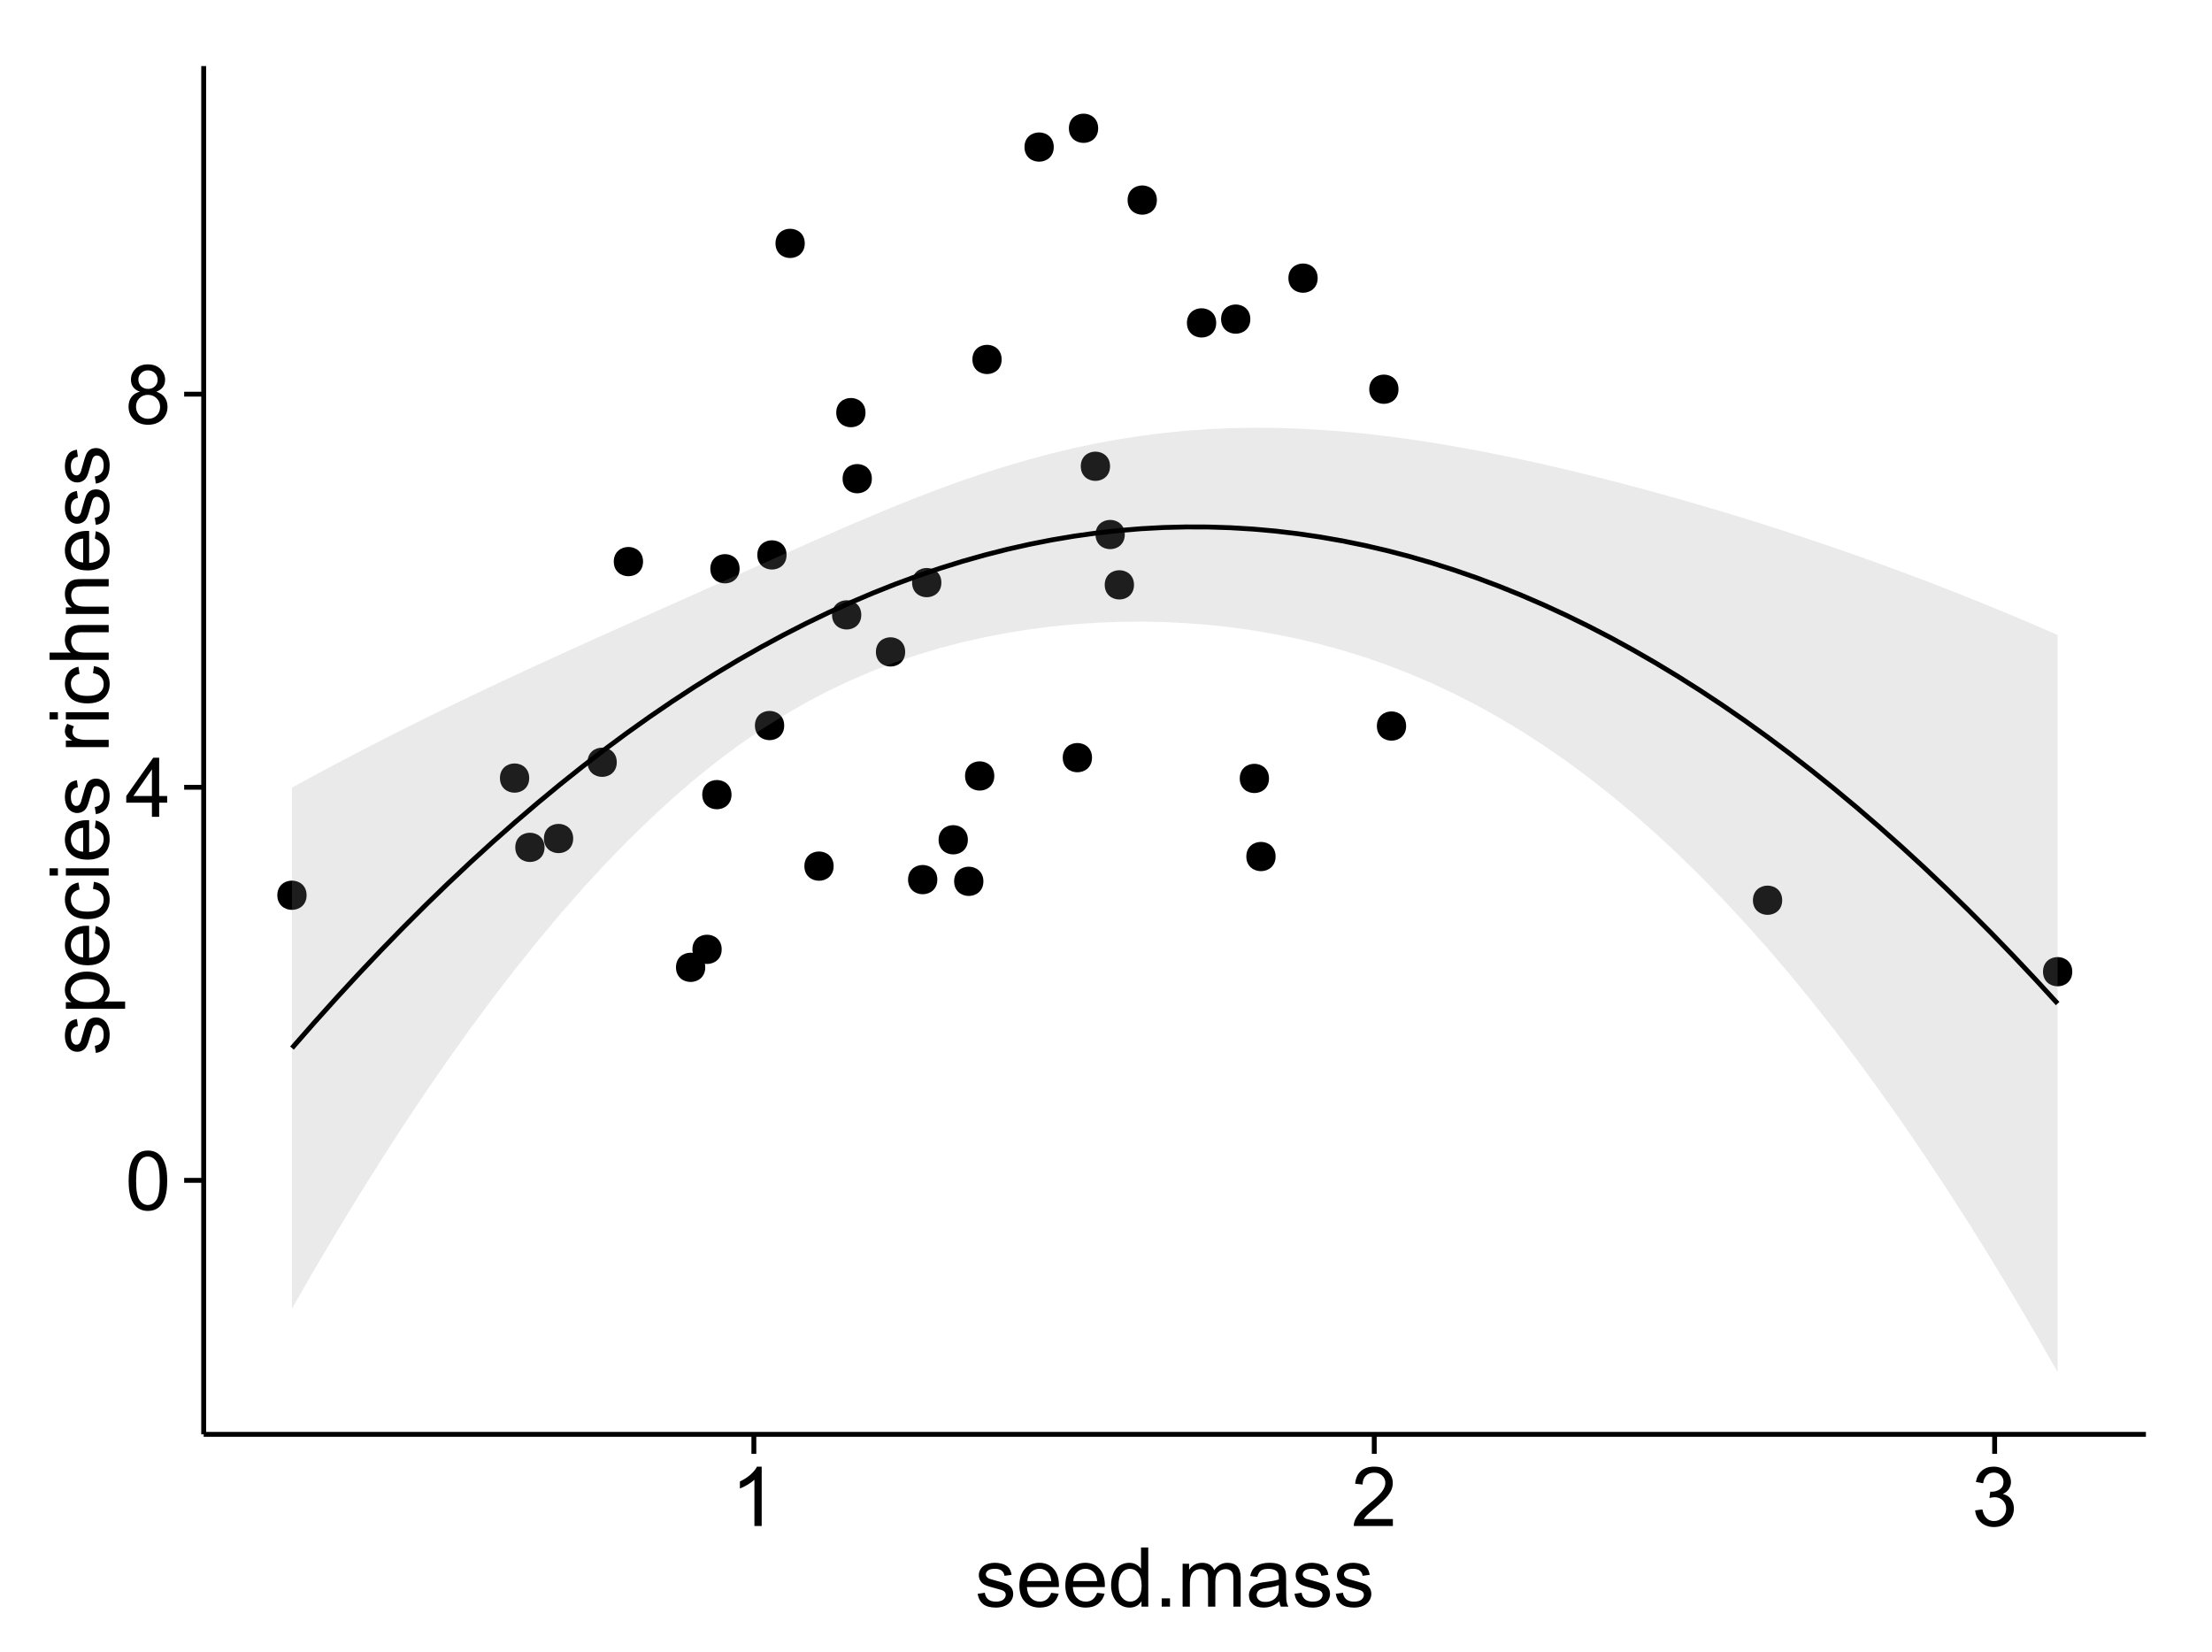 <?xml version="1.0" encoding="UTF-8"?>
<svg xmlns="http://www.w3.org/2000/svg" xmlns:xlink="http://www.w3.org/1999/xlink" width="482pt" height="360pt" viewBox="0 0 482 360" version="1.1">
<defs>
<g>
<symbol overflow="visible" id="glyph0-0">
<path style="stroke:none;" d="M 0.746 -6.355 C 0.742 -7.875 0.898 -9.102 1.215 -10.031 C 1.527 -10.961 1.996 -11.676 2.613 -12.18 C 3.23 -12.684 4.008 -12.938 4.949 -12.938 C 5.637 -12.938 6.242 -12.797 6.766 -12.52 C 7.285 -12.238 7.715 -11.836 8.059 -11.316 C 8.395 -10.789 8.664 -10.152 8.859 -9.398 C 9.051 -8.645 9.145 -7.629 9.148 -6.355 C 9.145 -4.84 8.992 -3.617 8.684 -2.691 C 8.371 -1.762 7.906 -1.047 7.289 -0.539 C 6.672 -0.035 5.891 0.215 4.949 0.219 C 3.703 0.215 2.727 -0.227 2.023 -1.117 C 1.168 -2.188 0.742 -3.934 0.746 -6.355 Z M 2.375 -6.355 C 2.371 -4.234 2.621 -2.824 3.117 -2.129 C 3.609 -1.426 4.219 -1.078 4.949 -1.082 C 5.672 -1.078 6.281 -1.43 6.781 -2.137 C 7.273 -2.836 7.523 -4.242 7.523 -6.355 C 7.523 -8.473 7.273 -9.883 6.781 -10.582 C 6.281 -11.277 5.664 -11.625 4.93 -11.629 C 4.199 -11.625 3.621 -11.316 3.191 -10.703 C 2.645 -9.918 2.371 -8.469 2.375 -6.355 Z M 2.375 -6.355 "/>
</symbol>
<symbol overflow="visible" id="glyph0-1">
<path style="stroke:none;" d="M 5.82 0 L 5.82 -3.086 L 0.227 -3.086 L 0.227 -4.535 L 6.109 -12.883 L 7.398 -12.883 L 7.398 -4.535 L 9.141 -4.535 L 9.141 -3.086 L 7.398 -3.086 L 7.398 0 Z M 5.82 -4.535 L 5.82 -10.344 L 1.785 -4.535 Z M 5.82 -4.535 "/>
</symbol>
<symbol overflow="visible" id="glyph0-2">
<path style="stroke:none;" d="M 3.18 -6.988 C 2.52 -7.227 2.035 -7.57 1.723 -8.016 C 1.406 -8.461 1.246 -8.992 1.25 -9.617 C 1.246 -10.551 1.582 -11.34 2.258 -11.98 C 2.93 -12.617 3.828 -12.938 4.949 -12.938 C 6.07 -12.938 6.977 -12.609 7.664 -11.957 C 8.348 -11.301 8.688 -10.504 8.691 -9.57 C 8.688 -8.969 8.531 -8.449 8.219 -8.012 C 7.902 -7.566 7.426 -7.227 6.793 -6.988 C 7.582 -6.727 8.184 -6.309 8.598 -5.738 C 9.008 -5.16 9.215 -4.477 9.219 -3.684 C 9.215 -2.578 8.828 -1.652 8.051 -0.906 C 7.27 -0.156 6.242 0.215 4.977 0.219 C 3.699 0.215 2.676 -0.156 1.898 -0.91 C 1.117 -1.66 0.727 -2.602 0.73 -3.727 C 0.727 -4.562 0.938 -5.262 1.367 -5.832 C 1.789 -6.395 2.395 -6.781 3.18 -6.988 Z M 2.867 -9.668 C 2.863 -9.059 3.059 -8.559 3.453 -8.172 C 3.844 -7.785 4.355 -7.594 4.984 -7.594 C 5.59 -7.594 6.09 -7.785 6.48 -8.168 C 6.871 -8.551 7.066 -9.02 7.066 -9.578 C 7.066 -10.156 6.863 -10.645 6.465 -11.043 C 6.059 -11.438 5.559 -11.637 4.965 -11.637 C 4.359 -11.637 3.859 -11.441 3.465 -11.055 C 3.062 -10.668 2.863 -10.207 2.867 -9.668 Z M 2.355 -3.719 C 2.355 -3.262 2.461 -2.824 2.676 -2.406 C 2.887 -1.98 3.203 -1.652 3.629 -1.426 C 4.047 -1.191 4.504 -1.078 4.992 -1.082 C 5.746 -1.078 6.367 -1.32 6.863 -1.809 C 7.352 -2.293 7.598 -2.91 7.602 -3.664 C 7.598 -4.422 7.344 -5.055 6.84 -5.555 C 6.332 -6.051 5.699 -6.297 4.938 -6.301 C 4.191 -6.297 3.574 -6.051 3.09 -5.562 C 2.598 -5.066 2.355 -4.453 2.355 -3.719 Z M 2.355 -3.719 "/>
</symbol>
<symbol overflow="visible" id="glyph0-3">
<path style="stroke:none;" d="M 6.707 0 L 5.125 0 L 5.125 -10.082 C 4.742 -9.715 4.242 -9.352 3.625 -8.988 C 3.004 -8.625 2.449 -8.352 1.961 -8.172 L 1.961 -9.703 C 2.844 -10.117 3.617 -10.621 4.281 -11.215 C 4.941 -11.805 5.41 -12.379 5.688 -12.938 L 6.707 -12.938 Z M 6.707 0 "/>
</symbol>
<symbol overflow="visible" id="glyph0-4">
<path style="stroke:none;" d="M 9.062 -1.52 L 9.062 0 L 0.547 0 C 0.531 -0.379 0.594 -0.742 0.73 -1.098 C 0.945 -1.676 1.293 -2.25 1.77 -2.812 C 2.246 -3.375 2.934 -4.023 3.84 -4.766 C 5.238 -5.906 6.188 -6.816 6.68 -7.492 C 7.172 -8.16 7.418 -8.793 7.418 -9.395 C 7.418 -10.02 7.191 -10.551 6.746 -10.98 C 6.293 -11.41 5.711 -11.625 4.992 -11.629 C 4.23 -11.625 3.621 -11.395 3.164 -10.941 C 2.703 -10.48 2.469 -9.848 2.469 -9.043 L 0.844 -9.211 C 0.953 -10.422 1.371 -11.344 2.102 -11.984 C 2.824 -12.617 3.801 -12.938 5.027 -12.938 C 6.262 -12.938 7.238 -12.594 7.961 -11.91 C 8.68 -11.223 9.039 -10.371 9.043 -9.359 C 9.039 -8.84 8.934 -8.336 8.727 -7.84 C 8.512 -7.34 8.164 -6.812 7.676 -6.266 C 7.188 -5.711 6.375 -4.957 5.238 -4 C 4.285 -3.199 3.676 -2.66 3.41 -2.379 C 3.141 -2.094 2.918 -1.805 2.742 -1.52 Z M 9.062 -1.52 "/>
</symbol>
<symbol overflow="visible" id="glyph0-5">
<path style="stroke:none;" d="M 0.758 -3.402 L 2.336 -3.613 C 2.516 -2.711 2.824 -2.062 3.266 -1.672 C 3.699 -1.273 4.23 -1.078 4.859 -1.082 C 5.602 -1.078 6.23 -1.336 6.746 -1.855 C 7.254 -2.367 7.512 -3.004 7.516 -3.77 C 7.512 -4.492 7.273 -5.094 6.801 -5.566 C 6.324 -6.035 5.723 -6.27 4.992 -6.273 C 4.691 -6.27 4.316 -6.211 3.875 -6.102 L 4.051 -7.488 C 4.152 -7.473 4.238 -7.465 4.305 -7.469 C 4.977 -7.465 5.582 -7.641 6.125 -7.996 C 6.66 -8.344 6.93 -8.887 6.934 -9.625 C 6.93 -10.199 6.734 -10.68 6.344 -11.062 C 5.949 -11.445 5.441 -11.637 4.824 -11.637 C 4.207 -11.637 3.695 -11.441 3.285 -11.055 C 2.875 -10.668 2.613 -10.09 2.496 -9.316 L 0.914 -9.598 C 1.105 -10.656 1.543 -11.477 2.23 -12.062 C 2.914 -12.645 3.766 -12.938 4.789 -12.938 C 5.488 -12.938 6.137 -12.785 6.73 -12.484 C 7.32 -12.18 7.773 -11.77 8.09 -11.25 C 8.402 -10.727 8.559 -10.172 8.562 -9.59 C 8.559 -9.031 8.41 -8.523 8.113 -8.066 C 7.812 -7.609 7.371 -7.246 6.785 -6.977 C 7.547 -6.801 8.137 -6.438 8.562 -5.883 C 8.98 -5.328 9.191 -4.633 9.195 -3.805 C 9.191 -2.676 8.781 -1.723 7.965 -0.945 C 7.141 -0.164 6.105 0.223 4.852 0.227 C 3.719 0.223 2.777 -0.109 2.035 -0.781 C 1.285 -1.453 0.859 -2.328 0.758 -3.402 Z M 0.758 -3.402 "/>
</symbol>
<symbol overflow="visible" id="glyph0-6">
<path style="stroke:none;" d="M 0.555 -2.785 L 2.117 -3.031 C 2.203 -2.402 2.449 -1.922 2.852 -1.59 C 3.25 -1.254 3.812 -1.09 4.535 -1.09 C 5.262 -1.09 5.801 -1.234 6.152 -1.531 C 6.504 -1.824 6.68 -2.172 6.68 -2.574 C 6.68 -2.926 6.523 -3.207 6.215 -3.418 C 5.996 -3.555 5.457 -3.734 4.598 -3.953 C 3.434 -4.246 2.629 -4.5 2.184 -4.715 C 1.734 -4.926 1.395 -5.223 1.164 -5.602 C 0.93 -5.98 0.812 -6.398 0.816 -6.855 C 0.812 -7.27 0.91 -7.652 1.102 -8.012 C 1.293 -8.363 1.551 -8.66 1.883 -8.895 C 2.125 -9.074 2.461 -9.227 2.887 -9.355 C 3.309 -9.48 3.766 -9.543 4.254 -9.547 C 4.984 -9.543 5.625 -9.438 6.184 -9.23 C 6.734 -9.016 7.145 -8.73 7.41 -8.371 C 7.672 -8.008 7.852 -7.527 7.953 -6.926 L 6.406 -6.715 C 6.332 -7.195 6.129 -7.57 5.793 -7.84 C 5.453 -8.105 4.977 -8.238 4.367 -8.242 C 3.637 -8.238 3.121 -8.117 2.812 -7.883 C 2.5 -7.641 2.344 -7.359 2.348 -7.039 C 2.344 -6.832 2.406 -6.648 2.539 -6.484 C 2.664 -6.312 2.867 -6.172 3.148 -6.062 C 3.301 -6.004 3.766 -5.871 4.543 -5.66 C 5.66 -5.359 6.441 -5.113 6.887 -4.926 C 7.324 -4.734 7.672 -4.457 7.926 -4.094 C 8.176 -3.73 8.301 -3.281 8.305 -2.742 C 8.301 -2.215 8.148 -1.719 7.844 -1.254 C 7.535 -0.785 7.09 -0.422 6.512 -0.172 C 5.926 0.086 5.27 0.211 4.543 0.211 C 3.328 0.211 2.406 -0.039 1.77 -0.543 C 1.133 -1.047 0.727 -1.793 0.555 -2.785 Z M 0.555 -2.785 "/>
</symbol>
<symbol overflow="visible" id="glyph0-7">
<path style="stroke:none;" d="M 7.578 -3.008 L 9.211 -2.805 C 8.953 -1.848 8.473 -1.105 7.777 -0.578 C 7.078 -0.051 6.188 0.211 5.105 0.211 C 3.738 0.211 2.656 -0.207 1.859 -1.051 C 1.055 -1.887 0.656 -3.066 0.66 -4.586 C 0.656 -6.156 1.059 -7.375 1.871 -8.246 C 2.676 -9.109 3.727 -9.543 5.02 -9.547 C 6.266 -9.543 7.285 -9.117 8.078 -8.27 C 8.867 -7.418 9.262 -6.223 9.266 -4.684 C 9.262 -4.586 9.258 -4.445 9.254 -4.262 L 2.293 -4.262 C 2.348 -3.234 2.641 -2.449 3.164 -1.906 C 3.684 -1.359 4.332 -1.09 5.117 -1.09 C 5.691 -1.09 6.188 -1.242 6.598 -1.547 C 7.008 -1.852 7.332 -2.336 7.578 -3.008 Z M 2.383 -5.562 L 7.594 -5.562 C 7.523 -6.344 7.324 -6.934 6.996 -7.328 C 6.492 -7.934 5.836 -8.238 5.035 -8.242 C 4.305 -8.238 3.695 -7.996 3.203 -7.512 C 2.707 -7.027 2.434 -6.375 2.383 -5.562 Z M 2.383 -5.562 "/>
</symbol>
<symbol overflow="visible" id="glyph0-8">
<path style="stroke:none;" d="M 7.242 0 L 7.242 -1.18 C 6.648 -0.25 5.777 0.211 4.633 0.211 C 3.887 0.211 3.203 0.008 2.578 -0.402 C 1.953 -0.812 1.469 -1.387 1.129 -2.121 C 0.785 -2.855 0.613 -3.699 0.617 -4.656 C 0.613 -5.586 0.77 -6.43 1.082 -7.191 C 1.391 -7.949 1.855 -8.531 2.477 -8.938 C 3.098 -9.34 3.793 -9.543 4.562 -9.547 C 5.121 -9.543 5.621 -9.426 6.062 -9.188 C 6.5 -8.949 6.859 -8.641 7.137 -8.262 L 7.137 -12.883 L 8.711 -12.883 L 8.711 0 Z M 2.242 -4.656 C 2.238 -3.461 2.488 -2.566 2.996 -1.977 C 3.496 -1.383 4.094 -1.09 4.781 -1.09 C 5.473 -1.09 6.059 -1.371 6.543 -1.938 C 7.023 -2.5 7.266 -3.363 7.27 -4.527 C 7.266 -5.801 7.02 -6.738 6.531 -7.336 C 6.035 -7.934 5.43 -8.23 4.711 -8.234 C 4.008 -8.23 3.418 -7.945 2.949 -7.371 C 2.473 -6.797 2.238 -5.891 2.242 -4.656 Z M 2.242 -4.656 "/>
</symbol>
<symbol overflow="visible" id="glyph0-9">
<path style="stroke:none;" d="M 1.633 0 L 1.633 -1.801 L 3.438 -1.801 L 3.438 0 Z M 1.633 0 "/>
</symbol>
<symbol overflow="visible" id="glyph0-10">
<path style="stroke:none;" d="M 1.188 0 L 1.188 -9.336 L 2.602 -9.336 L 2.602 -8.023 C 2.891 -8.477 3.277 -8.848 3.77 -9.129 C 4.254 -9.406 4.809 -9.543 5.43 -9.547 C 6.121 -9.543 6.688 -9.398 7.133 -9.113 C 7.57 -8.824 7.883 -8.426 8.07 -7.91 C 8.805 -9 9.766 -9.543 10.953 -9.547 C 11.875 -9.543 12.586 -9.289 13.086 -8.777 C 13.582 -8.262 13.832 -7.469 13.836 -6.406 L 13.836 0 L 12.262 0 L 12.262 -5.879 C 12.258 -6.508 12.207 -6.965 12.105 -7.246 C 12.004 -7.523 11.816 -7.746 11.547 -7.918 C 11.277 -8.082 10.961 -8.168 10.602 -8.172 C 9.941 -8.168 9.398 -7.949 8.965 -7.516 C 8.527 -7.078 8.309 -6.379 8.312 -5.422 L 8.312 0 L 6.734 0 L 6.734 -6.062 C 6.73 -6.762 6.602 -7.289 6.348 -7.645 C 6.086 -7.992 5.664 -8.168 5.078 -8.172 C 4.633 -8.168 4.223 -8.051 3.844 -7.82 C 3.465 -7.582 3.191 -7.238 3.023 -6.793 C 2.852 -6.34 2.766 -5.691 2.77 -4.844 L 2.77 0 Z M 1.188 0 "/>
</symbol>
<symbol overflow="visible" id="glyph0-11">
<path style="stroke:none;" d="M 7.277 -1.152 C 6.691 -0.652 6.125 -0.301 5.586 -0.098 C 5.039 0.109 4.457 0.211 3.84 0.211 C 2.812 0.211 2.027 -0.039 1.477 -0.539 C 0.922 -1.039 0.645 -1.68 0.648 -2.461 C 0.645 -2.918 0.75 -3.336 0.961 -3.715 C 1.168 -4.09 1.438 -4.391 1.777 -4.621 C 2.113 -4.848 2.496 -5.02 2.918 -5.141 C 3.227 -5.219 3.695 -5.301 4.324 -5.379 C 5.602 -5.531 6.539 -5.711 7.145 -5.922 C 7.148 -6.137 7.152 -6.273 7.156 -6.336 C 7.152 -6.977 7.004 -7.434 6.707 -7.699 C 6.301 -8.055 5.699 -8.23 4.906 -8.234 C 4.156 -8.23 3.609 -8.102 3.258 -7.844 C 2.902 -7.582 2.637 -7.121 2.469 -6.461 L 0.922 -6.672 C 1.059 -7.332 1.293 -7.867 1.617 -8.273 C 1.938 -8.68 2.402 -8.992 3.016 -9.215 C 3.621 -9.434 4.328 -9.543 5.133 -9.547 C 5.93 -9.543 6.574 -9.449 7.074 -9.266 C 7.566 -9.074 7.934 -8.84 8.172 -8.555 C 8.402 -8.27 8.566 -7.91 8.664 -7.48 C 8.715 -7.207 8.742 -6.719 8.746 -6.02 L 8.746 -3.91 C 8.742 -2.434 8.773 -1.504 8.844 -1.117 C 8.906 -0.727 9.043 -0.355 9.246 0 L 7.594 0 C 7.43 -0.328 7.324 -0.711 7.277 -1.152 Z M 7.145 -4.684 C 6.566 -4.445 5.707 -4.246 4.562 -4.086 C 3.91 -3.988 3.449 -3.883 3.18 -3.77 C 2.91 -3.648 2.703 -3.477 2.555 -3.254 C 2.406 -3.027 2.332 -2.777 2.336 -2.504 C 2.332 -2.078 2.492 -1.727 2.816 -1.449 C 3.133 -1.164 3.602 -1.023 4.219 -1.027 C 4.828 -1.023 5.367 -1.156 5.844 -1.426 C 6.312 -1.691 6.664 -2.059 6.891 -2.523 C 7.059 -2.879 7.141 -3.406 7.145 -4.105 Z M 7.145 -4.684 "/>
</symbol>
<symbol overflow="visible" id="glyph1-0">
<path style="stroke:none;" d="M -2.785 -0.555 L -3.031 -2.117 C -2.402 -2.203 -1.922 -2.449 -1.59 -2.852 C -1.254 -3.25 -1.09 -3.812 -1.09 -4.535 C -1.09 -5.262 -1.234 -5.801 -1.531 -6.152 C -1.824 -6.504 -2.172 -6.68 -2.574 -6.68 C -2.926 -6.68 -3.207 -6.523 -3.418 -6.215 C -3.555 -5.996 -3.734 -5.457 -3.953 -4.598 C -4.246 -3.434 -4.5 -2.629 -4.715 -2.184 C -4.926 -1.734 -5.223 -1.395 -5.602 -1.164 C -5.98 -0.93 -6.398 -0.812 -6.855 -0.816 C -7.27 -0.812 -7.652 -0.91 -8.012 -1.102 C -8.363 -1.293 -8.66 -1.551 -8.895 -1.883 C -9.074 -2.125 -9.227 -2.461 -9.355 -2.887 C -9.48 -3.309 -9.543 -3.766 -9.547 -4.254 C -9.543 -4.984 -9.438 -5.625 -9.23 -6.184 C -9.016 -6.734 -8.73 -7.145 -8.371 -7.41 C -8.008 -7.672 -7.527 -7.852 -6.926 -7.953 L -6.715 -6.406 C -7.195 -6.332 -7.57 -6.129 -7.84 -5.797 C -8.105 -5.457 -8.238 -4.98 -8.242 -4.367 C -8.238 -3.637 -8.117 -3.121 -7.883 -2.812 C -7.641 -2.5 -7.359 -2.344 -7.039 -2.348 C -6.832 -2.344 -6.648 -2.406 -6.484 -2.539 C -6.312 -2.664 -6.172 -2.867 -6.062 -3.148 C -6.004 -3.301 -5.871 -3.766 -5.66 -4.543 C -5.359 -5.66 -5.113 -6.441 -4.926 -6.887 C -4.734 -7.324 -4.457 -7.672 -4.094 -7.926 C -3.73 -8.176 -3.281 -8.301 -2.742 -8.305 C -2.211 -8.301 -1.711 -8.148 -1.25 -7.844 C -0.781 -7.535 -0.422 -7.09 -0.172 -6.512 C 0.086 -5.926 0.211 -5.27 0.211 -4.543 C 0.211 -3.328 -0.039 -2.406 -0.543 -1.77 C -1.047 -1.133 -1.793 -0.727 -2.785 -0.555 Z M -2.785 -0.555 "/>
</symbol>
<symbol overflow="visible" id="glyph1-1">
<path style="stroke:none;" d="M 3.578 -1.188 L -9.336 -1.188 L -9.336 -2.629 L -8.121 -2.629 C -8.594 -2.965 -8.949 -3.348 -9.188 -3.777 C -9.426 -4.203 -9.543 -4.723 -9.547 -5.336 C -9.543 -6.129 -9.34 -6.832 -8.93 -7.445 C -8.516 -8.051 -7.934 -8.512 -7.191 -8.824 C -6.441 -9.133 -5.625 -9.285 -4.738 -9.289 C -3.781 -9.285 -2.922 -9.113 -2.156 -8.773 C -1.391 -8.43 -0.805 -7.934 -0.398 -7.281 C 0.008 -6.625 0.211 -5.938 0.211 -5.219 C 0.211 -4.691 0.102 -4.219 -0.121 -3.801 C -0.344 -3.379 -0.625 -3.035 -0.965 -2.77 L 3.578 -2.77 Z M -4.613 -2.621 C -3.41 -2.613 -2.523 -2.855 -1.949 -3.348 C -1.375 -3.832 -1.09 -4.422 -1.09 -5.117 C -1.09 -5.816 -1.387 -6.418 -1.98 -6.922 C -2.574 -7.418 -3.496 -7.668 -4.746 -7.672 C -5.934 -7.668 -6.824 -7.426 -7.418 -6.938 C -8.008 -6.449 -8.301 -5.863 -8.305 -5.188 C -8.301 -4.508 -7.988 -3.914 -7.359 -3.398 C -6.727 -2.879 -5.809 -2.617 -4.613 -2.621 Z M -4.613 -2.621 "/>
</symbol>
<symbol overflow="visible" id="glyph1-2">
<path style="stroke:none;" d="M -3.004 -7.578 L -2.805 -9.211 C -1.848 -8.953 -1.105 -8.473 -0.578 -7.777 C -0.051 -7.078 0.211 -6.188 0.211 -5.105 C 0.211 -3.738 -0.207 -2.656 -1.051 -1.859 C -1.887 -1.055 -3.066 -0.656 -4.586 -0.66 C -6.156 -0.656 -7.375 -1.059 -8.246 -1.871 C -9.109 -2.676 -9.543 -3.727 -9.547 -5.02 C -9.543 -6.266 -9.117 -7.285 -8.27 -8.078 C -7.418 -8.867 -6.223 -9.262 -4.684 -9.266 C -4.586 -9.262 -4.445 -9.258 -4.262 -9.254 L -4.262 -2.293 C -3.234 -2.348 -2.449 -2.641 -1.906 -3.164 C -1.359 -3.684 -1.09 -4.332 -1.09 -5.117 C -1.09 -5.691 -1.242 -6.188 -1.547 -6.598 C -1.852 -7.008 -2.336 -7.332 -3.004 -7.578 Z M -5.562 -2.383 L -5.562 -7.594 C -6.344 -7.523 -6.934 -7.324 -7.328 -6.996 C -7.934 -6.492 -8.238 -5.836 -8.242 -5.035 C -8.238 -4.305 -7.996 -3.695 -7.512 -3.203 C -7.027 -2.707 -6.375 -2.434 -5.562 -2.383 Z M -5.562 -2.383 "/>
</symbol>
<symbol overflow="visible" id="glyph1-3">
<path style="stroke:none;" d="M -3.418 -7.277 L -3.215 -8.832 C -2.141 -8.66 -1.301 -8.227 -0.699 -7.527 C -0.09 -6.824 0.211 -5.965 0.211 -4.949 C 0.211 -3.668 -0.203 -2.641 -1.039 -1.867 C -1.871 -1.09 -3.07 -0.703 -4.633 -0.703 C -5.637 -0.703 -6.52 -0.867 -7.277 -1.203 C -8.031 -1.535 -8.598 -2.047 -8.977 -2.73 C -9.355 -3.41 -9.543 -4.152 -9.547 -4.957 C -9.543 -5.969 -9.289 -6.797 -8.777 -7.441 C -8.262 -8.086 -7.531 -8.5 -6.59 -8.684 L -6.355 -7.145 C -6.98 -6.996 -7.453 -6.738 -7.77 -6.367 C -8.082 -5.992 -8.238 -5.543 -8.242 -5.02 C -8.238 -4.219 -7.953 -3.57 -7.387 -3.074 C -6.812 -2.574 -5.91 -2.324 -4.676 -2.328 C -3.422 -2.324 -2.508 -2.566 -1.941 -3.047 C -1.371 -3.527 -1.09 -4.152 -1.09 -4.93 C -1.09 -5.547 -1.277 -6.066 -1.66 -6.484 C -2.035 -6.898 -2.621 -7.164 -3.418 -7.277 Z M -3.418 -7.277 "/>
</symbol>
<symbol overflow="visible" id="glyph1-4">
<path style="stroke:none;" d="M -11.066 -1.195 L -12.883 -1.195 L -12.883 -2.777 L -11.066 -2.777 Z M 0 -1.195 L -9.336 -1.195 L -9.336 -2.777 L 0 -2.777 Z M 0 -1.195 "/>
</symbol>
<symbol overflow="visible" id="glyph1-5">
<path style="stroke:none;" d=""/>
</symbol>
<symbol overflow="visible" id="glyph1-6">
<path style="stroke:none;" d="M 0 -1.168 L -9.336 -1.168 L -9.336 -2.594 L -7.918 -2.594 C -8.578 -2.953 -9.016 -3.289 -9.23 -3.598 C -9.438 -3.906 -9.543 -4.242 -9.547 -4.613 C -9.543 -5.145 -9.375 -5.688 -9.035 -6.242 L -7.566 -5.695 C -7.793 -5.309 -7.91 -4.922 -7.91 -4.535 C -7.91 -4.188 -7.805 -3.875 -7.598 -3.602 C -7.387 -3.324 -7.098 -3.129 -6.734 -3.016 C -6.168 -2.836 -5.555 -2.746 -4.887 -2.75 L 0 -2.75 Z M 0 -1.168 "/>
</symbol>
<symbol overflow="visible" id="glyph1-7">
<path style="stroke:none;" d="M 0 -1.188 L -12.883 -1.188 L -12.883 -2.77 L -8.262 -2.77 C -9.117 -3.504 -9.543 -4.434 -9.547 -5.562 C -9.543 -6.25 -9.406 -6.852 -9.137 -7.363 C -8.859 -7.871 -8.484 -8.234 -8.004 -8.457 C -7.523 -8.676 -6.824 -8.789 -5.914 -8.789 L 0 -8.789 L 0 -7.207 L -5.914 -7.207 C -6.703 -7.207 -7.281 -7.035 -7.641 -6.691 C -8 -6.348 -8.18 -5.863 -8.184 -5.238 C -8.18 -4.77 -8.059 -4.328 -7.816 -3.914 C -7.574 -3.5 -7.242 -3.203 -6.828 -3.031 C -6.406 -2.852 -5.832 -2.766 -5.105 -2.77 L 0 -2.77 Z M 0 -1.188 "/>
</symbol>
<symbol overflow="visible" id="glyph1-8">
<path style="stroke:none;" d="M 0 -1.188 L -9.336 -1.188 L -9.336 -2.609 L -8.008 -2.609 C -9.031 -3.293 -9.543 -4.285 -9.547 -5.582 C -9.543 -6.141 -9.441 -6.656 -9.242 -7.133 C -9.035 -7.602 -8.77 -7.957 -8.445 -8.191 C -8.113 -8.426 -7.727 -8.59 -7.277 -8.684 C -6.98 -8.742 -6.465 -8.77 -5.738 -8.773 L 0 -8.773 L 0 -7.188 L -5.68 -7.188 C -6.32 -7.184 -6.801 -7.121 -7.121 -7.004 C -7.438 -6.879 -7.695 -6.66 -7.887 -6.348 C -8.074 -6.031 -8.168 -5.664 -8.172 -5.246 C -8.168 -4.57 -7.953 -3.992 -7.531 -3.504 C -7.102 -3.012 -6.293 -2.766 -5.098 -2.77 L 0 -2.77 Z M 0 -1.188 "/>
</symbol>
</g>
<clipPath id="clip1">
  <path d="M 44.383 14.398 L 468.602 14.398 L 468.602 313.531 L 44.383 313.531 Z M 44.383 14.398 "/>
</clipPath>
</defs>
<g id="surface2876">
<rect x="0" y="0" width="482" height="360" style="fill:rgb(100%,100%,100%);fill-opacity:1;stroke:none;"/>
<rect x="0" y="0" width="482" height="360" style="fill:rgb(100%,100%,100%);fill-opacity:1;stroke:none;"/>
<path style="fill:none;stroke-width:1.063;stroke-linecap:round;stroke-linejoin:round;stroke:rgb(100%,100%,100%);stroke-opacity:1;stroke-miterlimit:10;" d="M 0 360 L 482 360 L 482 0 L 0 0 Z M 0 360 "/>
<g clip-path="url(#clip1)" clip-rule="nonzero">
<path style=" stroke:none;fill-rule:nonzero;fill:rgb(100%,100%,100%);fill-opacity:1;" d="M 44.383 312.531 L 467.602 312.531 L 467.602 14.398 L 44.383 14.398 Z M 44.383 312.531 "/>
<path style=" stroke:none;fill-rule:nonzero;fill:rgb(0%,0%,0%);fill-opacity:1;" d="M 246.039 127.434 C 246.039 130.27 241.785 130.27 241.785 127.434 C 241.785 124.602 246.039 124.602 246.039 127.434 "/>
<path style=" stroke:none;fill-rule:nonzero;fill:rgb(0%,0%,0%);fill-opacity:1;" d="M 169.816 158.094 C 169.816 160.926 165.562 160.926 165.562 158.094 C 165.562 155.258 169.816 155.258 169.816 158.094 "/>
<path style=" stroke:none;fill-rule:nonzero;fill:rgb(0%,0%,0%);fill-opacity:1;" d="M 203.184 191.66 C 203.184 194.496 198.934 194.496 198.934 191.66 C 198.934 188.828 203.184 188.828 203.184 191.66 "/>
<path style=" stroke:none;fill-rule:nonzero;fill:rgb(0%,0%,0%);fill-opacity:1;" d="M 160.098 123.93 C 160.098 126.762 155.844 126.762 155.844 123.93 C 155.844 121.094 160.098 121.094 160.098 123.93 "/>
<path style=" stroke:none;fill-rule:nonzero;fill:rgb(0%,0%,0%);fill-opacity:1;" d="M 217.199 78.32 C 217.199 81.156 212.949 81.156 212.949 78.32 C 212.949 75.488 217.199 75.488 217.199 78.32 "/>
<path style=" stroke:none;fill-rule:nonzero;fill:rgb(0%,0%,0%);fill-opacity:1;" d="M 196.18 142.047 C 196.18 144.883 191.926 144.883 191.926 142.047 C 191.926 139.211 196.18 139.211 196.18 142.047 "/>
<path style=" stroke:none;fill-rule:nonzero;fill:rgb(0%,0%,0%);fill-opacity:1;" d="M 271.391 69.531 C 271.391 72.367 267.141 72.367 267.141 69.531 C 267.141 66.695 271.391 66.695 271.391 69.531 "/>
<path style=" stroke:none;fill-rule:nonzero;fill:rgb(0%,0%,0%);fill-opacity:1;" d="M 303.676 84.809 C 303.676 87.645 299.426 87.645 299.426 84.809 C 299.426 81.973 303.676 81.973 303.676 84.809 "/>
<path style=" stroke:none;fill-rule:nonzero;fill:rgb(0%,0%,0%);fill-opacity:1;" d="M 114.254 169.535 C 114.254 172.371 110 172.371 110 169.535 C 110 166.703 114.254 166.703 114.254 169.535 "/>
<path style=" stroke:none;fill-rule:nonzero;fill:rgb(0%,0%,0%);fill-opacity:1;" d="M 215.598 169.078 C 215.598 171.91 211.348 171.91 211.348 169.078 C 211.348 166.242 215.598 166.242 215.598 169.078 "/>
<path style=" stroke:none;fill-rule:nonzero;fill:rgb(0%,0%,0%);fill-opacity:1;" d="M 187.531 89.906 C 187.531 92.742 183.281 92.742 183.281 89.906 C 183.281 87.074 187.531 87.074 187.531 89.906 "/>
<path style=" stroke:none;fill-rule:nonzero;fill:rgb(0%,0%,0%);fill-opacity:1;" d="M 170.332 120.914 C 170.332 123.75 166.082 123.75 166.082 120.914 C 166.082 118.078 170.332 118.078 170.332 120.914 "/>
<path style=" stroke:none;fill-rule:nonzero;fill:rgb(0%,0%,0%);fill-opacity:1;" d="M 139.059 122.367 C 139.059 125.203 134.805 125.203 134.805 122.367 C 134.805 119.531 139.059 119.531 139.059 122.367 "/>
<path style=" stroke:none;fill-rule:nonzero;fill:rgb(0%,0%,0%);fill-opacity:1;" d="M 174.297 53.035 C 174.297 55.867 170.047 55.867 170.047 53.035 C 170.047 50.199 174.297 50.199 174.297 53.035 "/>
<path style=" stroke:none;fill-rule:nonzero;fill:rgb(0%,0%,0%);fill-opacity:1;" d="M 251.023 43.594 C 251.023 46.43 246.77 46.43 246.77 43.594 C 246.77 40.758 251.023 40.758 251.023 43.594 "/>
<path style=" stroke:none;fill-rule:nonzero;fill:rgb(0%,0%,0%);fill-opacity:1;" d="M 133.336 166.09 C 133.336 168.926 129.086 168.926 129.086 166.09 C 129.086 163.258 133.336 163.258 133.336 166.09 "/>
<path style=" stroke:none;fill-rule:nonzero;fill:rgb(0%,0%,0%);fill-opacity:1;" d="M 117.594 184.633 C 117.594 187.469 113.344 187.469 113.344 184.633 C 113.344 181.801 117.594 181.801 117.594 184.633 "/>
<path style=" stroke:none;fill-rule:nonzero;fill:rgb(0%,0%,0%);fill-opacity:1;" d="M 238.227 27.953 C 238.227 30.785 233.977 30.785 233.977 27.953 C 233.977 25.117 238.227 25.117 238.227 27.953 "/>
<path style=" stroke:none;fill-rule:nonzero;fill:rgb(0%,0%,0%);fill-opacity:1;" d="M 240.816 101.594 C 240.816 104.43 236.566 104.43 236.566 101.594 C 236.566 98.758 240.816 98.758 240.816 101.594 "/>
<path style=" stroke:none;fill-rule:nonzero;fill:rgb(0%,0%,0%);fill-opacity:1;" d="M 275.457 169.613 C 275.457 172.449 271.207 172.449 271.207 169.613 C 271.207 166.777 275.457 166.777 275.457 169.613 "/>
<path style=" stroke:none;fill-rule:nonzero;fill:rgb(0%,0%,0%);fill-opacity:1;" d="M 188.914 104.301 C 188.914 107.137 184.664 107.137 184.664 104.301 C 184.664 101.469 188.914 101.469 188.914 104.301 "/>
<path style=" stroke:none;fill-rule:nonzero;fill:rgb(0%,0%,0%);fill-opacity:1;" d="M 286.059 60.605 C 286.059 63.441 281.809 63.441 281.809 60.605 C 281.809 57.77 286.059 57.77 286.059 60.605 "/>
<path style=" stroke:none;fill-rule:nonzero;fill:rgb(0%,0%,0%);fill-opacity:1;" d="M 65.746 195.066 C 65.746 197.902 61.492 197.902 61.492 195.066 C 61.492 192.234 65.746 192.234 65.746 195.066 "/>
<path style=" stroke:none;fill-rule:nonzero;fill:rgb(0%,0%,0%);fill-opacity:1;" d="M 450.488 211.723 C 450.488 214.559 446.238 214.559 446.238 211.723 C 446.238 208.891 450.488 208.891 450.488 211.723 "/>
<path style=" stroke:none;fill-rule:nonzero;fill:rgb(0%,0%,0%);fill-opacity:1;" d="M 228.551 32.043 C 228.551 34.879 224.301 34.879 224.301 32.043 C 224.301 29.207 228.551 29.207 228.551 32.043 "/>
<path style=" stroke:none;fill-rule:nonzero;fill:rgb(0%,0%,0%);fill-opacity:1;" d="M 263.949 70.359 C 263.949 73.191 259.695 73.191 259.695 70.359 C 259.695 67.523 263.949 67.523 263.949 70.359 "/>
<path style=" stroke:none;fill-rule:nonzero;fill:rgb(0%,0%,0%);fill-opacity:1;" d="M 158.336 173.148 C 158.336 175.98 154.082 175.98 154.082 173.148 C 154.082 170.312 158.336 170.312 158.336 173.148 "/>
<path style=" stroke:none;fill-rule:nonzero;fill:rgb(0%,0%,0%);fill-opacity:1;" d="M 213.223 192.035 C 213.223 194.871 208.969 194.871 208.969 192.035 C 208.969 189.199 213.223 189.199 213.223 192.035 "/>
<path style=" stroke:none;fill-rule:nonzero;fill:rgb(0%,0%,0%);fill-opacity:1;" d="M 236.887 165.086 C 236.887 167.922 232.637 167.922 232.637 165.086 C 232.637 162.25 236.887 162.25 236.887 165.086 "/>
<path style=" stroke:none;fill-rule:nonzero;fill:rgb(0%,0%,0%);fill-opacity:1;" d="M 276.895 186.633 C 276.895 189.465 272.641 189.465 272.641 186.633 C 272.641 183.797 276.895 183.797 276.895 186.633 "/>
<path style=" stroke:none;fill-rule:nonzero;fill:rgb(0%,0%,0%);fill-opacity:1;" d="M 244.031 116.469 C 244.031 119.305 239.781 119.305 239.781 116.469 C 239.781 113.637 244.031 113.637 244.031 116.469 "/>
<path style=" stroke:none;fill-rule:nonzero;fill:rgb(0%,0%,0%);fill-opacity:1;" d="M 305.336 158.199 C 305.336 161.035 301.086 161.035 301.086 158.199 C 301.086 155.367 305.336 155.367 305.336 158.199 "/>
<path style=" stroke:none;fill-rule:nonzero;fill:rgb(0%,0%,0%);fill-opacity:1;" d="M 209.836 182.984 C 209.836 185.82 205.582 185.82 205.582 182.984 C 205.582 180.148 209.836 180.148 209.836 182.984 "/>
<path style=" stroke:none;fill-rule:nonzero;fill:rgb(0%,0%,0%);fill-opacity:1;" d="M 152.613 210.777 C 152.613 213.613 148.363 213.613 148.363 210.777 C 148.363 207.941 152.613 207.941 152.613 210.777 "/>
<path style=" stroke:none;fill-rule:nonzero;fill:rgb(0%,0%,0%);fill-opacity:1;" d="M 204.066 126.945 C 204.066 129.781 199.816 129.781 199.816 126.945 C 199.816 124.113 204.066 124.113 204.066 126.945 "/>
<path style=" stroke:none;fill-rule:nonzero;fill:rgb(0%,0%,0%);fill-opacity:1;" d="M 186.613 133.977 C 186.613 136.812 182.363 136.812 182.363 133.977 C 182.363 131.145 186.613 131.145 186.613 133.977 "/>
<path style=" stroke:none;fill-rule:nonzero;fill:rgb(0%,0%,0%);fill-opacity:1;" d="M 123.836 182.703 C 123.836 185.539 119.586 185.539 119.586 182.703 C 119.586 179.867 123.836 179.867 123.836 182.703 "/>
<path style=" stroke:none;fill-rule:nonzero;fill:rgb(0%,0%,0%);fill-opacity:1;" d="M 387.277 196.156 C 387.277 198.988 383.027 198.988 383.027 196.156 C 383.027 193.32 387.277 193.32 387.277 196.156 "/>
<path style=" stroke:none;fill-rule:nonzero;fill:rgb(0%,0%,0%);fill-opacity:1;" d="M 180.59 188.723 C 180.59 191.559 176.34 191.559 176.34 188.723 C 176.34 185.887 180.59 185.887 180.59 188.723 "/>
<path style=" stroke:none;fill-rule:nonzero;fill:rgb(0%,0%,0%);fill-opacity:1;" d="M 156.195 206.855 C 156.195 209.688 151.941 209.688 151.941 206.855 C 151.941 204.02 156.195 204.02 156.195 206.855 "/>
<path style=" stroke:none;fill-rule:nonzero;fill:rgb(0%,0%,0%);fill-opacity:1;" d="M 247.102 127.434 C 247.102 131.688 240.723 131.688 240.723 127.434 C 240.723 123.184 247.102 123.184 247.102 127.434 "/>
<path style=" stroke:none;fill-rule:nonzero;fill:rgb(0%,0%,0%);fill-opacity:1;" d="M 170.879 158.094 C 170.879 162.344 164.5 162.344 164.5 158.094 C 164.5 153.84 170.879 153.84 170.879 158.094 "/>
<path style=" stroke:none;fill-rule:nonzero;fill:rgb(0%,0%,0%);fill-opacity:1;" d="M 204.246 191.66 C 204.246 195.914 197.867 195.914 197.867 191.66 C 197.867 187.41 204.246 187.41 204.246 191.66 "/>
<path style=" stroke:none;fill-rule:nonzero;fill:rgb(0%,0%,0%);fill-opacity:1;" d="M 161.16 123.93 C 161.16 128.18 154.781 128.18 154.781 123.93 C 154.781 119.676 161.16 119.676 161.16 123.93 "/>
<path style=" stroke:none;fill-rule:nonzero;fill:rgb(0%,0%,0%);fill-opacity:1;" d="M 218.262 78.32 C 218.262 82.574 211.887 82.574 211.887 78.32 C 211.887 74.07 218.262 74.07 218.262 78.32 "/>
<path style=" stroke:none;fill-rule:nonzero;fill:rgb(0%,0%,0%);fill-opacity:1;" d="M 197.242 142.047 C 197.242 146.297 190.863 146.297 190.863 142.047 C 190.863 137.793 197.242 137.793 197.242 142.047 "/>
<path style=" stroke:none;fill-rule:nonzero;fill:rgb(0%,0%,0%);fill-opacity:1;" d="M 272.453 69.531 C 272.453 73.785 266.078 73.785 266.078 69.531 C 266.078 65.281 272.453 65.281 272.453 69.531 "/>
<path style=" stroke:none;fill-rule:nonzero;fill:rgb(0%,0%,0%);fill-opacity:1;" d="M 304.738 84.809 C 304.738 89.059 298.363 89.059 298.363 84.809 C 298.363 80.555 304.738 80.555 304.738 84.809 "/>
<path style=" stroke:none;fill-rule:nonzero;fill:rgb(0%,0%,0%);fill-opacity:1;" d="M 115.316 169.535 C 115.316 173.789 108.938 173.789 108.938 169.535 C 108.938 165.285 115.316 165.285 115.316 169.535 "/>
<path style=" stroke:none;fill-rule:nonzero;fill:rgb(0%,0%,0%);fill-opacity:1;" d="M 216.66 169.078 C 216.66 173.328 210.285 173.328 210.285 169.078 C 210.285 164.824 216.66 164.824 216.66 169.078 "/>
<path style=" stroke:none;fill-rule:nonzero;fill:rgb(0%,0%,0%);fill-opacity:1;" d="M 188.594 89.906 C 188.594 94.16 182.219 94.16 182.219 89.906 C 182.219 85.656 188.594 85.656 188.594 89.906 "/>
<path style=" stroke:none;fill-rule:nonzero;fill:rgb(0%,0%,0%);fill-opacity:1;" d="M 171.395 120.914 C 171.395 125.164 165.02 125.164 165.02 120.914 C 165.02 116.66 171.395 116.66 171.395 120.914 "/>
<path style=" stroke:none;fill-rule:nonzero;fill:rgb(0%,0%,0%);fill-opacity:1;" d="M 140.121 122.367 C 140.121 126.621 133.742 126.621 133.742 122.367 C 133.742 118.117 140.121 118.117 140.121 122.367 "/>
<path style=" stroke:none;fill-rule:nonzero;fill:rgb(0%,0%,0%);fill-opacity:1;" d="M 175.359 53.035 C 175.359 57.285 168.98 57.285 168.98 53.035 C 168.98 48.781 175.359 48.781 175.359 53.035 "/>
<path style=" stroke:none;fill-rule:nonzero;fill:rgb(0%,0%,0%);fill-opacity:1;" d="M 252.086 43.594 C 252.086 47.848 245.707 47.848 245.707 43.594 C 245.707 39.344 252.086 39.344 252.086 43.594 "/>
<path style=" stroke:none;fill-rule:nonzero;fill:rgb(0%,0%,0%);fill-opacity:1;" d="M 134.398 166.09 C 134.398 170.344 128.02 170.344 128.02 166.09 C 128.02 161.84 134.398 161.84 134.398 166.09 "/>
<path style=" stroke:none;fill-rule:nonzero;fill:rgb(0%,0%,0%);fill-opacity:1;" d="M 118.66 184.633 C 118.66 188.887 112.281 188.887 112.281 184.633 C 112.281 180.383 118.66 180.383 118.66 184.633 "/>
<path style=" stroke:none;fill-rule:nonzero;fill:rgb(0%,0%,0%);fill-opacity:1;" d="M 239.293 27.953 C 239.293 32.203 232.914 32.203 232.914 27.953 C 232.914 23.699 239.293 23.699 239.293 27.953 "/>
<path style=" stroke:none;fill-rule:nonzero;fill:rgb(0%,0%,0%);fill-opacity:1;" d="M 241.883 101.594 C 241.883 105.848 235.504 105.848 235.504 101.594 C 235.504 97.344 241.883 97.344 241.883 101.594 "/>
<path style=" stroke:none;fill-rule:nonzero;fill:rgb(0%,0%,0%);fill-opacity:1;" d="M 276.52 169.613 C 276.52 173.867 270.145 173.867 270.145 169.613 C 270.145 165.363 276.52 165.363 276.52 169.613 "/>
<path style=" stroke:none;fill-rule:nonzero;fill:rgb(0%,0%,0%);fill-opacity:1;" d="M 189.98 104.301 C 189.98 108.555 183.602 108.555 183.602 104.301 C 183.602 100.051 189.98 100.051 189.98 104.301 "/>
<path style=" stroke:none;fill-rule:nonzero;fill:rgb(0%,0%,0%);fill-opacity:1;" d="M 287.121 60.605 C 287.121 64.855 280.746 64.855 280.746 60.605 C 280.746 56.352 287.121 56.352 287.121 60.605 "/>
<path style=" stroke:none;fill-rule:nonzero;fill:rgb(0%,0%,0%);fill-opacity:1;" d="M 66.809 195.066 C 66.809 199.32 60.43 199.32 60.43 195.066 C 60.43 190.816 66.809 190.816 66.809 195.066 "/>
<path style=" stroke:none;fill-rule:nonzero;fill:rgb(0%,0%,0%);fill-opacity:1;" d="M 451.551 211.723 C 451.551 215.977 445.176 215.977 445.176 211.723 C 445.176 207.473 451.551 207.473 451.551 211.723 "/>
<path style=" stroke:none;fill-rule:nonzero;fill:rgb(0%,0%,0%);fill-opacity:1;" d="M 229.617 32.043 C 229.617 36.297 223.238 36.297 223.238 32.043 C 223.238 27.793 229.617 27.793 229.617 32.043 "/>
<path style=" stroke:none;fill-rule:nonzero;fill:rgb(0%,0%,0%);fill-opacity:1;" d="M 265.012 70.359 C 265.012 74.609 258.633 74.609 258.633 70.359 C 258.633 66.105 265.012 66.105 265.012 70.359 "/>
<path style=" stroke:none;fill-rule:nonzero;fill:rgb(0%,0%,0%);fill-opacity:1;" d="M 159.398 173.148 C 159.398 177.398 153.02 177.398 153.02 173.148 C 153.02 168.895 159.398 168.895 159.398 173.148 "/>
<path style=" stroke:none;fill-rule:nonzero;fill:rgb(0%,0%,0%);fill-opacity:1;" d="M 214.285 192.035 C 214.285 196.285 207.906 196.285 207.906 192.035 C 207.906 187.781 214.285 187.781 214.285 192.035 "/>
<path style=" stroke:none;fill-rule:nonzero;fill:rgb(0%,0%,0%);fill-opacity:1;" d="M 237.953 165.086 C 237.953 169.336 231.574 169.336 231.574 165.086 C 231.574 160.832 237.953 160.832 237.953 165.086 "/>
<path style=" stroke:none;fill-rule:nonzero;fill:rgb(0%,0%,0%);fill-opacity:1;" d="M 277.957 186.633 C 277.957 190.883 271.578 190.883 271.578 186.633 C 271.578 182.379 277.957 182.379 277.957 186.633 "/>
<path style=" stroke:none;fill-rule:nonzero;fill:rgb(0%,0%,0%);fill-opacity:1;" d="M 245.094 116.469 C 245.094 120.723 238.719 120.723 238.719 116.469 C 238.719 112.219 245.094 112.219 245.094 116.469 "/>
<path style=" stroke:none;fill-rule:nonzero;fill:rgb(0%,0%,0%);fill-opacity:1;" d="M 306.398 158.199 C 306.398 162.453 300.023 162.453 300.023 158.199 C 300.023 153.949 306.398 153.949 306.398 158.199 "/>
<path style=" stroke:none;fill-rule:nonzero;fill:rgb(0%,0%,0%);fill-opacity:1;" d="M 210.898 182.984 C 210.898 187.234 204.52 187.234 204.52 182.984 C 204.52 178.73 210.898 178.73 210.898 182.984 "/>
<path style=" stroke:none;fill-rule:nonzero;fill:rgb(0%,0%,0%);fill-opacity:1;" d="M 153.676 210.777 C 153.676 215.027 147.297 215.027 147.297 210.777 C 147.297 206.523 153.676 206.523 153.676 210.777 "/>
<path style=" stroke:none;fill-rule:nonzero;fill:rgb(0%,0%,0%);fill-opacity:1;" d="M 205.129 126.945 C 205.129 131.199 198.75 131.199 198.75 126.945 C 198.75 122.695 205.129 122.695 205.129 126.945 "/>
<path style=" stroke:none;fill-rule:nonzero;fill:rgb(0%,0%,0%);fill-opacity:1;" d="M 187.676 133.977 C 187.676 138.23 181.301 138.23 181.301 133.977 C 181.301 129.727 187.676 129.727 187.676 133.977 "/>
<path style=" stroke:none;fill-rule:nonzero;fill:rgb(0%,0%,0%);fill-opacity:1;" d="M 124.898 182.703 C 124.898 186.957 118.52 186.957 118.52 182.703 C 118.52 178.453 124.898 178.453 124.898 182.703 "/>
<path style=" stroke:none;fill-rule:nonzero;fill:rgb(0%,0%,0%);fill-opacity:1;" d="M 388.344 196.156 C 388.344 200.406 381.965 200.406 381.965 196.156 C 381.965 191.902 388.344 191.902 388.344 196.156 "/>
<path style=" stroke:none;fill-rule:nonzero;fill:rgb(0%,0%,0%);fill-opacity:1;" d="M 181.652 188.723 C 181.652 192.973 175.277 192.973 175.277 188.723 C 175.277 184.469 181.652 184.469 181.652 188.723 "/>
<path style=" stroke:none;fill-rule:nonzero;fill:rgb(0%,0%,0%);fill-opacity:1;" d="M 157.258 206.855 C 157.258 211.105 150.879 211.105 150.879 206.855 C 150.879 202.602 157.258 202.602 157.258 206.855 "/>
<path style=" stroke:none;fill-rule:nonzero;fill:rgb(60%,60%,60%);fill-opacity:0.2;" d="M 63.621 171.609 L 68.488 168.961 L 73.359 166.359 L 78.23 163.805 L 83.102 161.297 L 87.969 158.832 L 92.84 156.41 L 97.711 154.023 L 102.582 151.68 L 107.449 149.367 L 112.32 147.09 L 117.191 144.836 L 122.062 142.609 L 126.93 140.398 L 131.801 138.207 L 136.672 136.023 L 146.414 131.672 L 151.281 129.496 L 156.152 127.316 L 165.895 122.949 L 170.762 120.77 L 175.633 118.602 L 180.504 116.449 L 185.375 114.332 L 190.242 112.262 L 195.113 110.25 L 199.984 108.309 L 204.855 106.449 L 209.723 104.688 L 214.594 103.031 L 219.465 101.492 L 224.336 100.074 L 229.207 98.781 L 234.074 97.621 L 238.945 96.594 L 243.816 95.707 L 248.688 94.953 L 253.555 94.34 L 258.426 93.859 L 263.297 93.512 L 268.168 93.293 L 273.035 93.203 L 277.906 93.234 L 282.777 93.387 L 287.648 93.648 L 292.516 94.016 L 297.387 94.484 L 302.258 95.051 L 307.129 95.703 L 311.996 96.441 L 316.867 97.254 L 321.738 98.141 L 326.609 99.09 L 331.48 100.105 L 336.348 101.176 L 341.219 102.301 L 346.09 103.477 L 350.961 104.703 L 355.828 105.973 L 360.699 107.289 L 365.57 108.648 L 370.441 110.051 L 375.309 111.492 L 380.18 112.977 L 385.051 114.504 L 389.922 116.074 L 394.789 117.688 L 399.66 119.34 L 404.531 121.039 L 409.402 122.777 L 414.273 124.566 L 419.141 126.395 L 424.012 128.27 L 428.883 130.191 L 433.754 132.16 L 438.621 134.18 L 443.492 136.242 L 448.363 138.355 L 448.363 298.98 L 443.492 290.477 L 438.621 282.199 L 433.754 274.152 L 428.883 266.34 L 424.012 258.758 L 419.141 251.406 L 414.273 244.293 L 409.402 237.406 L 404.531 230.758 L 399.66 224.344 L 394.789 218.168 L 389.922 212.223 L 385.051 206.516 L 380.18 201.047 L 375.309 195.812 L 370.441 190.816 L 365.57 186.059 L 360.699 181.531 L 355.828 177.246 L 350.961 173.191 L 346.09 169.367 L 341.219 165.773 L 336.348 162.41 L 331.48 159.27 L 326.609 156.352 L 321.738 153.648 L 316.867 151.156 L 311.996 148.875 L 307.129 146.793 L 302.258 144.906 L 297.387 143.207 L 292.516 141.695 L 287.648 140.359 L 282.777 139.195 L 277.906 138.199 L 273.035 137.359 L 268.168 136.68 L 263.297 136.152 L 258.426 135.773 L 253.555 135.535 L 248.688 135.445 L 243.816 135.496 L 238.945 135.688 L 234.074 136.023 L 229.207 136.5 L 224.336 137.125 L 219.465 137.902 L 214.594 138.836 L 209.723 139.934 L 204.855 141.203 L 199.984 142.656 L 195.113 144.301 L 190.242 146.156 L 185.375 148.23 L 180.504 150.535 L 175.633 153.09 L 170.762 155.902 L 165.895 158.98 L 161.023 162.336 L 156.152 165.969 L 151.281 169.887 L 146.414 174.086 L 141.543 178.562 L 136.672 183.316 L 131.801 188.344 L 126.93 193.637 L 122.062 199.195 L 117.191 205.012 L 112.32 211.086 L 107.449 217.406 L 102.582 223.977 L 97.711 230.793 L 92.84 237.848 L 87.969 245.141 L 83.102 252.672 L 78.23 260.438 L 73.359 268.434 L 68.488 276.664 L 63.621 285.125 Z M 63.621 171.609 "/>
<path style="fill:none;stroke-width:1.063;stroke-linecap:butt;stroke-linejoin:round;stroke:rgb(0%,0%,0%);stroke-opacity:1;stroke-miterlimit:1;" d="M 63.621 228.367 L 68.488 222.812 L 73.359 217.398 L 78.23 212.121 L 83.102 206.984 L 87.969 201.984 L 92.84 197.129 L 97.711 192.41 L 102.582 187.828 L 107.449 183.387 L 112.32 179.086 L 117.191 174.926 L 122.062 170.902 L 126.93 167.02 L 131.801 163.273 L 136.672 159.668 L 141.543 156.203 L 146.414 152.879 L 151.281 149.691 L 156.152 146.645 L 161.023 143.734 L 165.895 140.965 L 170.762 138.336 L 175.633 135.844 L 180.504 133.492 L 185.375 131.281 L 190.242 129.207 L 195.113 127.273 L 199.984 125.48 L 204.855 123.824 L 209.723 122.309 L 214.594 120.934 L 219.465 119.695 L 224.336 118.598 L 229.207 117.641 L 234.074 116.82 L 238.945 116.141 L 243.816 115.602 L 248.688 115.199 L 253.555 114.938 L 258.426 114.816 L 263.297 114.832 L 268.168 114.988 L 273.035 115.281 L 277.906 115.715 L 282.777 116.289 L 287.648 117.004 L 292.516 117.855 L 297.387 118.848 L 302.258 119.977 L 307.129 121.246 L 311.996 122.656 L 316.867 124.207 L 321.738 125.895 L 326.609 127.723 L 331.48 129.688 L 336.348 131.793 L 341.219 134.039 L 346.09 136.422 L 350.961 138.945 L 355.828 141.609 L 360.699 144.41 L 365.57 147.352 L 370.441 150.434 L 375.309 153.652 L 380.18 157.012 L 385.051 160.512 L 389.922 164.148 L 394.789 167.926 L 399.66 171.844 L 404.531 175.898 L 409.402 180.094 L 414.273 184.43 L 419.141 188.902 L 424.012 193.516 L 428.883 198.266 L 433.754 203.156 L 438.621 208.188 L 443.492 213.359 L 448.363 218.668 "/>
</g>
<path style="fill:none;stroke-width:1.063;stroke-linecap:butt;stroke-linejoin:round;stroke:rgb(0%,0%,0%);stroke-opacity:1;stroke-miterlimit:10;" d="M 44.383 312.531 L 44.383 14.398 "/>
<g style="fill:rgb(0%,0%,0%);fill-opacity:1;">
  <use xlink:href="#glyph0-0" x="27.285" y="263.633"/>
</g>
<g style="fill:rgb(0%,0%,0%);fill-opacity:1;">
  <use xlink:href="#glyph0-1" x="27.285" y="177.98"/>
</g>
<g style="fill:rgb(0%,0%,0%);fill-opacity:1;">
  <use xlink:href="#glyph0-2" x="27.285" y="92.332"/>
</g>
<path style="fill:none;stroke-width:1.063;stroke-linecap:butt;stroke-linejoin:round;stroke:rgb(0%,0%,0%);stroke-opacity:1;stroke-miterlimit:10;" d="M 40.129 257.191 L 44.383 257.191 "/>
<path style="fill:none;stroke-width:1.063;stroke-linecap:butt;stroke-linejoin:round;stroke:rgb(0%,0%,0%);stroke-opacity:1;stroke-miterlimit:10;" d="M 40.129 171.539 L 44.383 171.539 "/>
<path style="fill:none;stroke-width:1.063;stroke-linecap:butt;stroke-linejoin:round;stroke:rgb(0%,0%,0%);stroke-opacity:1;stroke-miterlimit:10;" d="M 40.129 85.887 L 44.383 85.887 "/>
<path style="fill:none;stroke-width:1.063;stroke-linecap:butt;stroke-linejoin:round;stroke:rgb(0%,0%,0%);stroke-opacity:1;stroke-miterlimit:10;" d="M 44.383 312.531 L 467.602 312.531 "/>
<path style="fill:none;stroke-width:1.063;stroke-linecap:butt;stroke-linejoin:round;stroke:rgb(0%,0%,0%);stroke-opacity:1;stroke-miterlimit:10;" d="M 164.27 316.785 L 164.27 312.531 "/>
<path style="fill:none;stroke-width:1.063;stroke-linecap:butt;stroke-linejoin:round;stroke:rgb(0%,0%,0%);stroke-opacity:1;stroke-miterlimit:10;" d="M 299.453 316.785 L 299.453 312.531 "/>
<path style="fill:none;stroke-width:1.063;stroke-linecap:butt;stroke-linejoin:round;stroke:rgb(0%,0%,0%);stroke-opacity:1;stroke-miterlimit:10;" d="M 434.637 316.785 L 434.637 312.531 "/>
<g style="fill:rgb(0%,0%,0%);fill-opacity:1;">
  <use xlink:href="#glyph0-3" x="159.266" y="332.504"/>
</g>
<g style="fill:rgb(0%,0%,0%);fill-opacity:1;">
  <use xlink:href="#glyph0-4" x="294.449" y="332.504"/>
</g>
<g style="fill:rgb(0%,0%,0%);fill-opacity:1;">
  <use xlink:href="#glyph0-5" x="429.633" y="332.504"/>
</g>
<g style="fill:rgb(0%,0%,0%);fill-opacity:1;">
  <use xlink:href="#glyph0-6" x="212.473" y="350.07"/>
  <use xlink:href="#glyph0-7" x="221.473" y="350.07"/>
  <use xlink:href="#glyph0-7" x="231.483" y="350.07"/>
  <use xlink:href="#glyph0-8" x="241.494" y="350.07"/>
  <use xlink:href="#glyph0-9" x="251.505" y="350.07"/>
  <use xlink:href="#glyph0-10" x="256.506" y="350.07"/>
  <use xlink:href="#glyph0-11" x="271.5" y="350.07"/>
  <use xlink:href="#glyph0-6" x="281.511" y="350.07"/>
  <use xlink:href="#glyph0-6" x="290.511" y="350.07"/>
</g>
<g style="fill:rgb(0%,0%,0%);fill-opacity:1;">
  <use xlink:href="#glyph1-0" x="23.684" y="229.992"/>
  <use xlink:href="#glyph1-1" x="23.684" y="220.992"/>
  <use xlink:href="#glyph1-2" x="23.684" y="210.981"/>
  <use xlink:href="#glyph1-3" x="23.684" y="200.971"/>
  <use xlink:href="#glyph1-4" x="23.684" y="191.971"/>
  <use xlink:href="#glyph1-2" x="23.684" y="187.972"/>
  <use xlink:href="#glyph1-0" x="23.684" y="177.961"/>
  <use xlink:href="#glyph1-5" x="23.684" y="168.961"/>
  <use xlink:href="#glyph1-6" x="23.684" y="163.96"/>
  <use xlink:href="#glyph1-4" x="23.684" y="157.966"/>
  <use xlink:href="#glyph1-3" x="23.684" y="153.967"/>
  <use xlink:href="#glyph1-7" x="23.684" y="144.967"/>
  <use xlink:href="#glyph1-8" x="23.684" y="134.956"/>
  <use xlink:href="#glyph1-2" x="23.684" y="124.945"/>
  <use xlink:href="#glyph1-0" x="23.684" y="114.935"/>
  <use xlink:href="#glyph1-0" x="23.684" y="105.935"/>
</g>
</g>
</svg>
